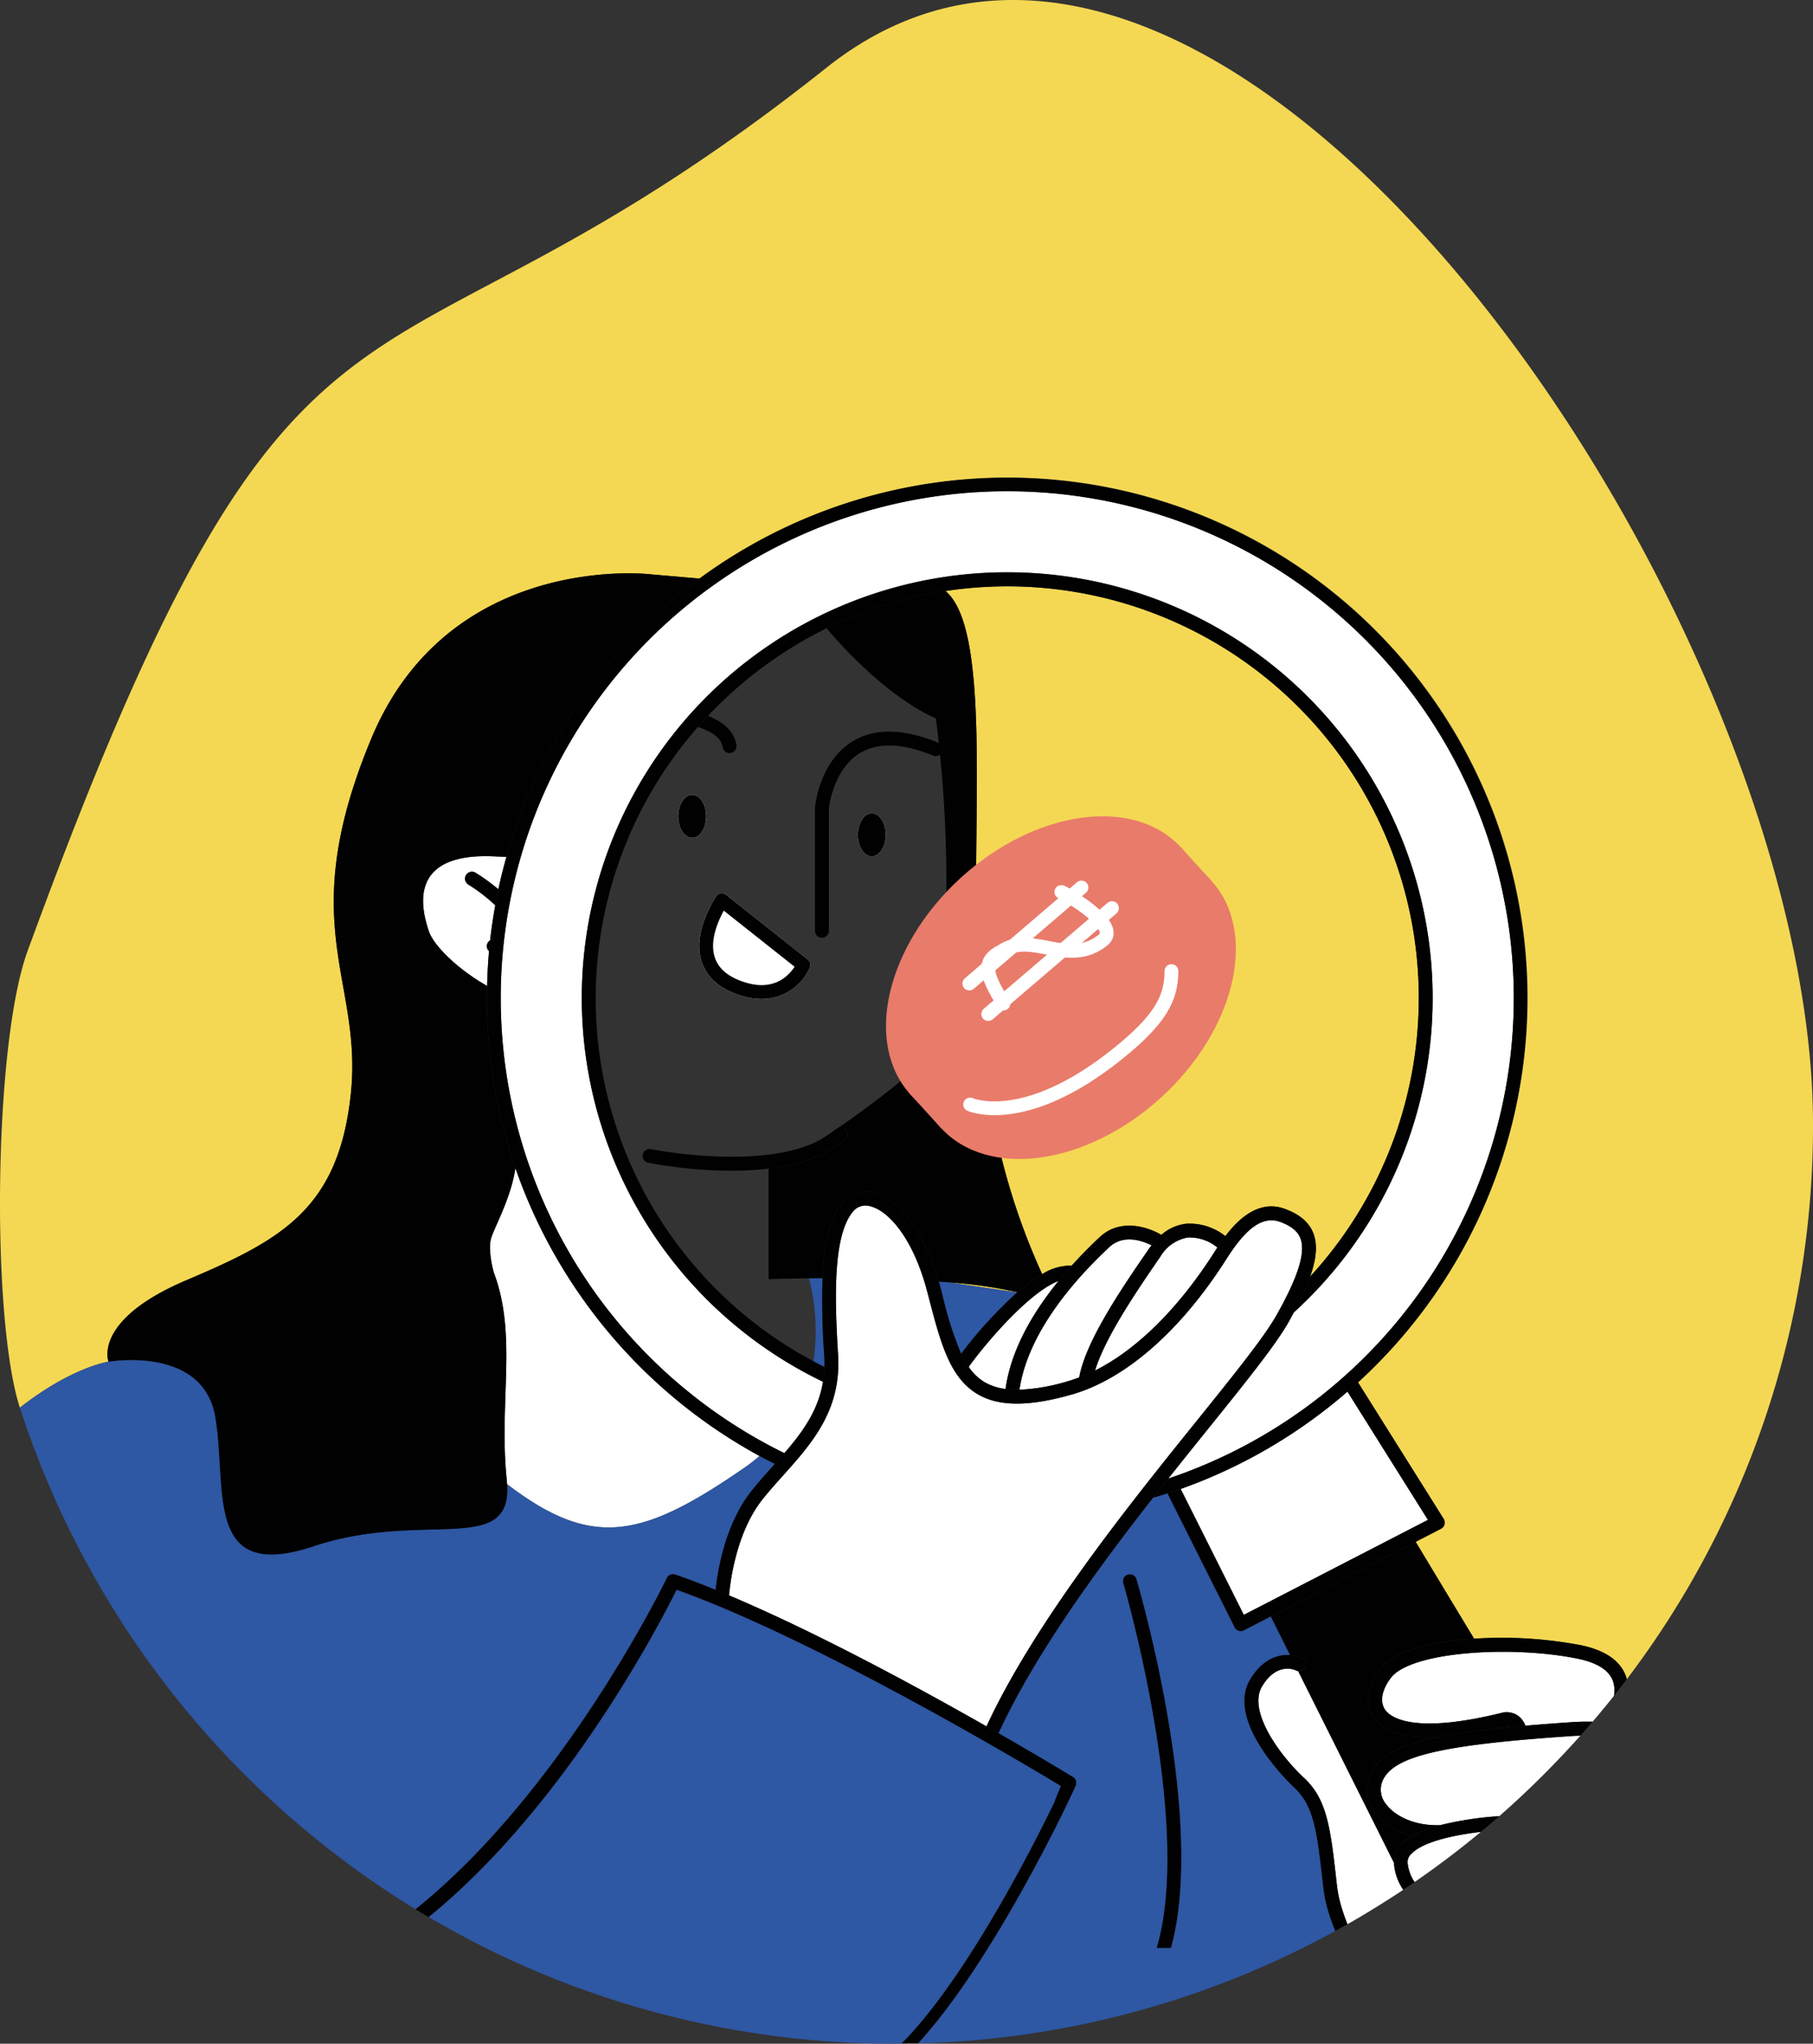 <svg id="Calque_1" data-name="Calque 1" xmlns="http://www.w3.org/2000/svg" viewBox="0 0 263.087 296.405"><rect x="0" y="0" width="263.087" height="296.405" fill="#333333" stroke="none"/><defs><style>.cls-1{fill:#f4d853;}.cls-2{fill:#fff;}.cls-3{fill:#2e57a4;}.cls-4{fill:#010101;}.cls-5,.cls-7{fill:none;}.cls-6{fill:#e97b6a;}.cls-7{stroke:#fff;stroke-linecap:round;stroke-linejoin:round;stroke-width:2px;}</style></defs><path class="cls-1" d="M287.054,300.11C219.61,353.7,211.335,318.23,171.108,428.242c-4.924,13.467-5.305,53.273-1.116,66.217,7.564-5.912,12.869-6.669,12.869-6.669s-2.383-6.011,11.32-11.827,22.045-10.27,23.832-26.953-8.341-24.427,2.979-51.593,40.366-23.837,40.366-23.837l7.261.627a75.476,75.476,0,0,1,95.554,116.585l12.43,19.8a1.005,1.005,0,0,1-.391,1.428l-3.675,1.895c1.2,1.988,4.376,7.269,8.484,14.052a61.533,61.533,0,0,1,15.489.942c3.485.722,5.679,2.217,6.522,4.444.062.165.093.332.138.5A132.732,132.732,0,0,0,430.2,453.37C430.2,379.732,344.706,254.3,287.054,300.11Z" transform="translate(-167.11 -290.299)"/><path class="cls-1" d="M305.267,476.345l9.44,1.4.039-.033a69.473,69.473,0,0,0-9.483-1.4Z" transform="translate(-167.11 -290.299)"/><path class="cls-1" d="M319.009,375.614a60.013,60.013,0,0,0-14.707.4c5.55,4.6,4.528,24.293,4.427,43.494.659-.212-1.7,3.625,2.469,32.943a96.282,96.282,0,0,0,7.148,22.644,7.584,7.584,0,0,1,4.278-1.237q1.87-2.072,4.075-4.143c2.933-2.748,6.936-1.507,8.935-.318a6.628,6.628,0,0,1,3.6-1.614,8.336,8.336,0,0,1,5.692,1.791c1.943-2.555,4.931-5.341,8.69-3.929,2.178.817,3.523,2,4.112,3.612.577,1.582.423,3.566-.492,6.177a59.685,59.685,0,0,0-38.223-99.82Z" transform="translate(-167.11 -290.299)"/><path class="cls-2" d="M237.789,427.786a.992.992,0,0,1,.439-1.1c.191-1.714.447-3.407.751-5.085a24.33,24.33,0,0,0-3.916-3.012,1.006,1.006,0,0,1,1.053-1.714,28.188,28.188,0,0,1,3.309,2.4c.339-1.586.737-3.15,1.174-4.7-.573-.023-1.179-.048-1.841-.077-12.62-.55-10.467,7.7-9.425,10.827.782,2.346,4.68,5.859,8.465,7.961.039-1.695.127-3.379.277-5.046A.981.981,0,0,1,237.789,427.786Z" transform="translate(-167.11 -290.299)"/><path class="cls-2" d="M241.9,459.705c-.641,4.447-3.189,8.828-3.559,10.307-.447,1.788.413,4.815.413,4.815,3.467,9.135.7,18.868,1.9,30.189.019.187.025.355.037.532,12.369,9.468,19.6,7.891,34.519-2.431.768-.531,1.465-1.085,2.128-1.648A75.916,75.916,0,0,1,241.9,459.705Z" transform="translate(-167.11 -290.299)"/><path class="cls-2" d="M275.486,432.85c4.086,1.172,6.157-1.143,6.928-2.343l-10.277-8.136c-1.5,2.794-1.925,5.2-1.216,7.017C271.551,431,273.087,432.165,275.486,432.85Z" transform="translate(-167.11 -290.299)"/><path class="cls-2" d="M304.8,476.276l.466.069,0-.029Z" transform="translate(-167.11 -290.299)"/><path class="cls-2" d="M293.621,408.244c1.119,0,2.027,1.4,2.027,3.128s-.908,3.128-2.027,3.128-2.027-1.4-2.027-3.128S292.5,408.244,293.621,408.244Zm-21.952,11.625a1,1,0,0,1,.8.2l11.854,9.385a1.006,1.006,0,0,1,.3,1.175,7.627,7.627,0,0,1-6.993,4.554,9.828,9.828,0,0,1-2.7-.4c-3.033-.867-5.014-2.436-5.885-4.664-1.028-2.63-.358-6.014,1.939-9.785A1.009,1.009,0,0,1,271.669,419.869Zm-4.114-14.306c1.119,0,2.026,1.4,2.026,3.128s-.907,3.128-2.026,3.128-2.027-1.4-2.027-3.128S266.435,405.563,267.555,405.563Z" transform="translate(-167.11 -290.299)"/><path class="cls-3" d="M314.707,477.748l-9.44-1.4-.466-.069q-.729-.061-1.466-.118c.086.3.174.593.254.9l.276,1.053a51.606,51.606,0,0,0,2.717,8.53A63.821,63.821,0,0,1,314.707,477.748Z" transform="translate(-167.11 -290.299)"/><path class="cls-3" d="M263.877,519.179a1.007,1.007,0,0,1,1.236-.516c1.864.646,3.825,1.4,5.844,2.216.306-2.883,1.406-9.6,5.255-14.406.971-1.213,2.022-2.387,3.039-3.522l.307-.344c-.744-.373-1.49-.742-2.22-1.138-.663.563-1.36,1.117-2.128,1.648-14.914,10.322-22.15,11.9-34.519,2.431.71,10.542-12.219,3.727-28.04,9-16.087,5.363-12.512-8.341-14.3-18.76s-15.491-8-15.491-8-5.3.757-12.869,6.669a133.69,133.69,0,0,0,57.422,72.747C248.958,549.926,263.693,519.563,263.877,519.179Z" transform="translate(-167.11 -290.299)"/><path class="cls-3" d="M285.148,487.729c.524.281,1.056.55,1.59.816.016-.531.015-1.073-.02-1.638a111.914,111.914,0,0,1-.254-11.24c-.694,0-1.348.011-1.971.018A30,30,0,0,1,285.148,487.729Z" transform="translate(-167.11 -290.299)"/><path class="cls-4" d="M305.263,476.316a69.473,69.473,0,0,1,9.483,1.4,23.513,23.513,0,0,1,3.6-2.62,96.282,96.282,0,0,1-7.148-22.644c-5.884-.739-10.135-2.8-12.777-6.059a10.267,10.267,0,0,1-1.315,1.278c-3.176,2.535-5.962,4.564-8.36,6.2a1,1,0,0,1,.984,1.705c-2.812,2.5-6.893,3.711-11.094,4.215v16.035s2.317-.092,5.857-.136c.623-.007,1.277-.014,1.971-.018.2-4.939,1.007-8.682,2.869-10.916a4.3,4.3,0,0,1,4.422-1.484c3.841.853,7.545,5.875,9.58,12.891q.738.055,1.466.118Z" transform="translate(-167.11 -290.299)"/><path class="cls-4" d="M302.915,394.5s.183,1.327.423,3.566a1,1,0,0,1,.506,1.285.967.967,0,0,1-.332.4,182.374,182.374,0,0,1,.9,21.553,26.165,26.165,0,0,1,4.315-1.8c.1-19.2,1.123-38.9-4.427-43.494a59.253,59.253,0,0,0-17.248,5.4C289.131,383.879,295.766,391.29,302.915,394.5Z" transform="translate(-167.11 -290.299)"/><path class="cls-4" d="M198.352,495.788c1.787,10.419-1.788,24.123,14.3,18.76,15.821-5.273,28.75,1.542,28.04-9-.012-.177-.018-.345-.037-.532-1.192-11.321,1.571-21.054-1.9-30.189,0,0-.86-3.027-.413-4.815.37-1.479,2.918-5.86,3.559-10.307a75.147,75.147,0,0,1-4.151-24.644c0-.594.031-1.181.045-1.773-3.785-2.1-7.683-5.615-8.465-7.961-1.042-3.128-3.195-11.377,9.425-10.827.662.029,1.268.054,1.841.077a75.755,75.755,0,0,1,28.02-40.37l-7.261-.627s-29.046-3.329-40.366,23.837-1.192,34.911-2.979,51.593-10.129,21.137-23.832,26.953-11.32,11.827-11.32,11.827S196.564,485.369,198.352,495.788Z" transform="translate(-167.11 -290.299)"/><path class="cls-4" d="M288.131,454.281c-.244.2-2.038,1.375-2.2,1.443-8.587,4.379-24.193,1.273-24.367,1.238a1.005,1.005,0,0,0-.4,1.97,66.328,66.328,0,0,0,12.063,1.16,45.676,45.676,0,0,0,5.417-.306c4.2-.5,8.282-1.715,11.094-4.215a1,1,0,0,0,.084-1.419.855.855,0,0,0-.952-.337,1.255,1.255,0,0,0-.4.22C288.381,454.11,288.218,454.209,288.131,454.281Z" transform="translate(-167.11 -290.299)"/><path class="cls-4" d="M234.733,417.2a1,1,0,0,0,.33,1.383,24.33,24.33,0,0,1,3.916,3.012c.14-.778.282-1.555.446-2.324a28.188,28.188,0,0,0-3.309-2.4A1.007,1.007,0,0,0,234.733,417.2Z" transform="translate(-167.11 -290.299)"/><path class="cls-4" d="M237.789,427.786a.981.981,0,0,0,.286.456c.047-.52.1-1.04.153-1.558A.992.992,0,0,0,237.789,427.786Z" transform="translate(-167.11 -290.299)"/><path class="cls-4" d="M386.23,540.77c-.069-.053-.286-.214-.856-.072-.479.118-.925.213-1.382.316q1.083-.119,2.249-.231S386.234,540.773,386.23,540.77Z" transform="translate(-167.11 -290.299)"/><path class="cls-4" d="M354.292,530.322a4.8,4.8,0,0,1,1.8.457,1,1,0,0,1,.449,1.349.992.992,0,0,1-1.087.52L369.384,560.5a3.664,3.664,0,0,1,1.13-2.78,7.149,7.149,0,0,1,1.533-1.146,9.748,9.748,0,0,1-5.4-3.387,5.318,5.318,0,0,1-.754-5.424c1.139-2.588,3.873-4.285,9.83-5.52-5.736.26-8.258-1.279-9.331-2.92-1.25-1.915-.889-4.5.963-6.92,2.055-2.68,7.561-4.045,13.665-4.443-4.108-6.783-7.288-12.064-8.484-14.052l-21.03,10.843Z" transform="translate(-167.11 -290.299)"/><path class="cls-2" d="M307.827,488.327l-.131.248a7.448,7.448,0,0,0,2.372,2.235,8.1,8.1,0,0,0,2.958.935c.682-4.97,3.3-10.28,7.684-15.658C316.929,477.493,311.186,483.787,307.827,488.327Z" transform="translate(-167.11 -290.299)"/><path class="cls-4" d="M320.71,476.087q.908-1.113,1.914-2.229a7.584,7.584,0,0,0-4.278,1.237,23.513,23.513,0,0,0-3.6,2.62l-.039.033a63.821,63.821,0,0,0-8.125,8.89,12.958,12.958,0,0,0,1.114,1.937l.131-.248C311.186,483.787,316.929,477.493,320.71,476.087Z" transform="translate(-167.11 -290.299)"/><path class="cls-2" d="M334.213,470.918c-1.293-.658-4.059-1.684-6.139.264-7.621,7.137-12.094,14.255-13.03,20.676a28.591,28.591,0,0,0,6.961-1.216c.57-.16,1.142-.359,1.714-.575.934-5.322,6.43-13.3,10.094-18.615C333.943,471.264,334.079,471.092,334.213,470.918Z" transform="translate(-167.11 -290.299)"/><path class="cls-4" d="M328.074,471.182c2.08-1.948,4.846-.922,6.139-.264a10.026,10.026,0,0,1,1.421-1.521c-2-1.189-6-2.43-8.935.318q-2.211,2.07-4.075,4.143-1.008,1.116-1.914,2.229c-4.385,5.378-7,10.688-7.684,15.658a12.812,12.812,0,0,0,2.018.113C315.98,485.437,320.453,478.319,328.074,471.182Z" transform="translate(-167.11 -290.299)"/><path class="cls-2" d="M339.441,469.783a5.783,5.783,0,0,0-3.972,2.81c-3.057,4.434-7.964,11.551-9.449,16.474,5.819-2.914,11.631-8.536,16.711-16.242l.16-.243c.1-.155.226-.347.365-.568s.323-.507.51-.792A6.333,6.333,0,0,0,339.441,469.783Z" transform="translate(-167.11 -290.299)"/><path class="cls-4" d="M339.23,467.783a6.628,6.628,0,0,0-3.6,1.614,10.026,10.026,0,0,0-1.421,1.521c-.134.174-.27.346-.4.534-3.664,5.313-9.16,13.293-10.094,18.615a23.953,23.953,0,0,0,2.3-1c1.485-4.923,6.392-12.04,9.449-16.474a5.783,5.783,0,0,1,3.972-2.81,6.333,6.333,0,0,1,4.325,1.439c.33-.5.715-1.067,1.156-1.648A8.336,8.336,0,0,0,339.23,467.783Z" transform="translate(-167.11 -290.299)"/><path class="cls-4" d="M269.048,430.12c.871,2.228,2.852,3.8,5.885,4.664a9.828,9.828,0,0,0,2.7.4,7.627,7.627,0,0,0,6.993-4.554,1.006,1.006,0,0,0-.3-1.175L272.47,420.07a1.007,1.007,0,0,0-1.483.265C268.69,424.106,268.02,427.49,269.048,430.12Zm3.089-7.749,10.277,8.136c-.771,1.2-2.842,3.515-6.928,2.343-2.4-.685-3.935-1.85-4.565-3.462C270.212,427.575,270.633,425.165,272.137,422.371Z" transform="translate(-167.11 -290.299)"/><path class="cls-4" d="M303.844,399.346a1,1,0,0,0-.506-1.285c-.015-.007-.025-.021-.04-.028-5.067-2.087-9.253-2.162-12.446-.228-4.816,2.918-5.448,9.288-5.476,9.648v17.874a1.006,1.006,0,0,0,2.011,0l0-17.781c.006-.056.575-5.645,4.523-8.028,2.613-1.578,6.19-1.452,10.627.375a1,1,0,0,0,.98-.142A.967.967,0,0,0,303.844,399.346Z" transform="translate(-167.11 -290.299)"/><path class="cls-4" d="M271.981,398.659a1.005,1.005,0,1,0,1.99-.285c-.33-2.31-2.453-3.591-4.121-4.253q-.749.793-1.468,1.613C269.645,396.127,271.746,397.021,271.981,398.659Z" transform="translate(-167.11 -290.299)"/><path class="cls-4" d="M267.555,411.819c1.119,0,2.026-1.4,2.026-3.128s-.907-3.128-2.026-3.128-2.027,1.4-2.027,3.128S266.435,411.819,267.555,411.819Z" transform="translate(-167.11 -290.299)"/><path class="cls-4" d="M293.621,414.5c1.119,0,2.027-1.4,2.027-3.128s-.908-3.128-2.027-3.128-2.027,1.4-2.027,3.128S292.5,414.5,293.621,414.5Z" transform="translate(-167.11 -290.299)"/><path class="cls-2" d="M374.318,510.731l-11.678-18.6a75.535,75.535,0,0,1-24.2,14.117l9.159,18.257Z" transform="translate(-167.11 -290.299)"/><path class="cls-4" d="M374.318,510.731,347.6,524.508l-9.159-18.257q-.934.332-1.88.637a.986.986,0,0,0,.06.217l9.638,19.214a1,1,0,0,0,.587.506,1.031,1.031,0,0,0,.311.049,1,1,0,0,0,.46-.112l3.894-2.008,21.03-10.843,3.675-1.895a1.005,1.005,0,0,0,.391-1.428l-12.43-19.8c-.5.458-1.019.9-1.533,1.342Z" transform="translate(-167.11 -290.299)"/><path class="cls-2" d="M251.538,435.061a61.733,61.733,0,1,1,103.317,45.583c-.235.439-.456.865-.718,1.331-1.89,3.36-6.224,8.737-11.711,15.545-1.826,2.266-3.775,4.687-5.781,7.216a73.511,73.511,0,1,0-55.714-3.684c2.638-3.045,4.918-6.177,5.609-10.351A61.811,61.811,0,0,1,251.538,435.061Z" transform="translate(-167.11 -290.299)"/><path class="cls-4" d="M240.6,414.577c-.437,1.548-.835,3.112-1.174,4.7-.164.769-.306,1.546-.446,2.324-.3,1.678-.56,3.371-.751,5.085-.057.518-.106,1.038-.153,1.558-.15,1.667-.238,3.351-.277,5.046-.014.592-.045,1.179-.045,1.773a75.147,75.147,0,0,0,4.151,24.644,75.916,75.916,0,0,0,35.434,41.764c.73.4,1.476.765,2.22,1.138q.7-.779,1.373-1.555a73.5,73.5,0,1,1,55.714,3.684q-1.1,1.38-2.21,2.8c.711-.208,1.42-.422,2.122-.651q.946-.307,1.88-.637a75.535,75.535,0,0,0,24.2-14.117c.514-.445,1.032-.884,1.533-1.342A75.481,75.481,0,1,0,240.6,414.577Z" transform="translate(-167.11 -290.299)"/><path class="cls-4" d="M375,435.061A61.733,61.733,0,1,0,286.54,490.7a16.256,16.256,0,0,0,.2-2.156c-.534-.266-1.066-.535-1.59-.816a59.637,59.637,0,0,1-16.766-91.995q.72-.82,1.468-1.613a60.019,60.019,0,0,1,17.2-12.7,59.253,59.253,0,0,1,17.248-5.4,59.691,59.691,0,0,1,52.93,99.42,37.981,37.981,0,0,1-2.377,5.21A61.585,61.585,0,0,0,375,435.061Z" transform="translate(-167.11 -290.299)"/><path class="cls-2" d="M352.383,480.989c3.1-5.5,4.193-9.012,3.451-11.044-.38-1.043-1.31-1.81-2.927-2.417-3.144-1.181-5.787,2.15-7.953,5.563-.15.236-.279.441-.39.607l-.154.233c-6.516,9.886-14.279,16.508-21.859,18.648-6.142,1.733-10.426,1.726-13.482-.023-4.119-2.358-5.456-7.469-7.149-13.938l-.276-1.051c-2.024-7.695-5.64-11.741-8.325-12.338a2.319,2.319,0,0,0-2.442.81c-2.819,3.383-2.7,11.968-2.152,20.742.5,8.046-3.808,12.858-7.977,17.512-1,1.115-2.03,2.267-2.966,3.437-3.783,4.729-4.686,11.775-4.88,13.954,12.594,5.306,27.214,13.223,37.363,19,7.062-15.2,20.623-32.046,30.6-44.42C346.289,489.523,350.576,484.2,352.383,480.989Z" transform="translate(-167.11 -290.299)"/><path class="cls-4" d="M336.645,504.736c2.006-2.529,3.955-4.95,5.781-7.216,5.487-6.808,9.821-12.185,11.711-15.545.262-.466.483-.892.718-1.331a37.981,37.981,0,0,0,2.377-5.21c.915-2.611,1.069-4.6.492-6.177-.589-1.614-1.934-2.8-4.112-3.612-3.759-1.412-6.747,1.374-8.69,3.929-.441.581-.826,1.143-1.156,1.648-.187.285-.361.557-.51.792s-.262.413-.365.568l-.16.243c-5.08,7.706-10.892,13.328-16.711,16.242a23.953,23.953,0,0,1-2.3,1c-.572.216-1.144.415-1.714.575a28.591,28.591,0,0,1-6.961,1.216,12.812,12.812,0,0,1-2.018-.113,8.1,8.1,0,0,1-2.958-.935,7.448,7.448,0,0,1-2.372-2.235,12.958,12.958,0,0,1-1.114-1.937,51.606,51.606,0,0,1-2.717-8.53l-.276-1.053c-.08-.3-.168-.6-.254-.9-2.035-7.016-5.739-12.038-9.58-12.891a4.3,4.3,0,0,0-4.422,1.484c-1.862,2.234-2.666,5.977-2.869,10.916a111.914,111.914,0,0,0,.254,11.24c.035.565.036,1.107.02,1.638a16.256,16.256,0,0,1-.2,2.156c-.691,4.174-2.971,7.306-5.609,10.351q-.675.779-1.373,1.555l-.307.344c-1.017,1.135-2.068,2.309-3.039,3.522-3.849,4.811-4.949,11.523-5.255,14.406q.963.39,1.945.8c.194-2.179,1.1-9.225,4.88-13.954.936-1.17,1.968-2.322,2.966-3.437,4.169-4.654,8.48-9.466,7.977-17.512-.548-8.774-.667-17.359,2.152-20.742a2.319,2.319,0,0,1,2.442-.81c2.685.6,6.3,4.643,8.325,12.338l.276,1.051c1.693,6.469,3.03,11.58,7.149,13.938,3.056,1.749,7.34,1.756,13.482.023,7.58-2.14,15.343-8.762,21.859-18.648l.154-.233c.111-.166.24-.371.39-.607,2.166-3.413,4.809-6.744,7.953-5.563,1.617.607,2.547,1.374,2.927,2.417.742,2.032-.355,5.541-3.451,11.044-1.807,3.214-6.094,8.534-11.523,15.27-9.972,12.374-23.533,29.22-30.6,44.42q.9.511,1.753,1c5.2-11.253,14.093-23.51,22.417-34.141Q335.549,506.116,336.645,504.736Z" transform="translate(-167.11 -290.299)"/><path class="cls-2" d="M401.15,534.056c-.585-1.539-2.284-2.61-5.048-3.181-9.524-1.972-24.216-1.07-27.149,2.755-1.311,1.71-1.639,3.427-.876,4.6.614.939,3.637,3.752,16.818.518a2.907,2.907,0,0,1,2.548.422,3.19,3.19,0,0,1,1.02,1.413c2.1-.182,4.392-.355,6.883-.521,1.009-.067,1.952-.074,2.866-.057q1.59-1.857,3.112-3.773A4.35,4.35,0,0,0,401.15,534.056Z" transform="translate(-167.11 -290.299)"/><path class="cls-4" d="M396.51,528.905a61.533,61.533,0,0,0-15.489-.942c-6.1.4-11.61,1.763-13.665,4.443-1.852,2.419-2.213,5-.963,6.92,1.073,1.641,3.6,3.18,9.331,2.92,2.261-.469,4.987-.872,8.268-1.232.457-.1.9-.2,1.382-.316.57-.142.787.019.856.072,0,0,.007.01.011.013.718-.069,1.456-.137,2.222-.2a3.19,3.19,0,0,0-1.02-1.413,2.907,2.907,0,0,0-2.548-.422c-13.181,3.234-16.2.421-16.818-.518-.763-1.169-.435-2.886.876-4.6,2.933-3.825,17.625-4.727,27.149-2.755,2.764.571,4.463,1.642,5.048,3.181a4.35,4.35,0,0,1,.174,2.172q.938-1.179,1.846-2.381c-.045-.166-.076-.333-.138-.5C402.189,531.122,400,529.627,396.51,528.905Z" transform="translate(-167.11 -290.299)"/><path class="cls-2" d="M367.734,548.575a3.315,3.315,0,0,0,.526,3.413c1.253,1.683,4.118,3.161,7.841,3.02a48.062,48.062,0,0,1,8.567-1.305,134.086,134.086,0,0,0,11.77-11.673c-.321.013-.625.013-.958.035C376.315,543.342,369.314,544.985,367.734,548.575Z" transform="translate(-167.11 -290.299)"/><path class="cls-4" d="M395.346,540.058c-2.491.166-4.778.339-6.883.521-.766.067-1.5.135-2.222.2q-1.164.114-2.249.231c-3.281.36-6.007.763-8.268,1.232-5.957,1.235-8.691,2.932-9.83,5.52a5.318,5.318,0,0,0,.754,5.424,9.748,9.748,0,0,0,5.4,3.387,16.893,16.893,0,0,1,4.054-1.569c-3.723.141-6.588-1.337-7.841-3.02a3.315,3.315,0,0,1-.526-3.413c1.58-3.59,8.581-5.233,27.746-6.51.333-.022.637-.022.958-.035q.9-1.006,1.774-2.029C397.3,539.984,396.355,539.991,395.346,540.058Z" transform="translate(-167.11 -290.299)"/><path class="cls-2" d="M371.384,560.574a5.9,5.9,0,0,0,1,2.685q4.978-3.428,9.623-7.281c-4.92.581-8.584,1.655-10.057,3.154A1.594,1.594,0,0,0,371.384,560.574Z" transform="translate(-167.11 -290.299)"/><path class="cls-4" d="M372.047,556.577a7.149,7.149,0,0,0-1.533,1.146,3.664,3.664,0,0,0-1.13,2.78,3.514,3.514,0,0,0,.011.369,7.883,7.883,0,0,0,1.326,3.514q.837-.556,1.662-1.127a5.9,5.9,0,0,1-1-2.685,1.594,1.594,0,0,1,.565-1.442c1.473-1.5,5.137-2.573,10.057-3.154q1.347-1.119,2.662-2.275a48.062,48.062,0,0,0-8.567,1.305A16.893,16.893,0,0,0,372.047,556.577Z" transform="translate(-167.11 -290.299)"/><path class="cls-2" d="M369.4,560.872a3.514,3.514,0,0,1-.011-.369l-13.929-27.855a.99.99,0,0,1-.262-.071c-.275-.13-2.833-1.215-4.943,2.3-2.141,3.567,2.592,10.032,6.077,13.269,3.4,3.159,3.864,7.315,4.784,15.6a18.732,18.732,0,0,0,.756,3.466c.229.735.483,1.461.773,2.163,1.232-.7,2.446-1.426,3.652-2.163q2.243-1.371,4.429-2.82A7.883,7.883,0,0,1,369.4,560.872Z" transform="translate(-167.11 -290.299)"/><path class="cls-4" d="M332.03,519.329a1,1,0,0,0-1.928.568c.1.345,8.321,28.625,5.982,47.309a35.257,35.257,0,0,1-1.132,5.621h2.087a38.969,38.969,0,0,0,1.076-5.621C340.426,548.2,332.449,520.749,332.03,519.329Z" transform="translate(-167.11 -290.299)"/><path class="cls-4" d="M361.867,567.206a18.732,18.732,0,0,1-.756-3.466c-.92-8.28-1.382-12.436-4.784-15.6-3.485-3.237-8.218-9.7-6.077-13.269,2.11-3.514,4.668-2.429,4.943-2.3a1.09,1.09,0,0,0,1.349-.449,1,1,0,0,0-.449-1.349,4.8,4.8,0,0,0-1.8-.457c-1.727-.112-4,.582-5.766,3.519-3.734,6.224,6.016,15.39,6.433,15.777,2.854,2.65,3.288,6.559,4.153,14.344a20.355,20.355,0,0,0,.645,3.244,26.945,26.945,0,0,0,1.111,3.153q.891-.488,1.772-.99C362.35,568.667,362.1,567.941,361.867,567.206Z" transform="translate(-167.11 -290.299)"/><path class="cls-5" d="M330.783,518.649a1,1,0,0,0-.681,1.248c.1.345,8.321,28.625,5.982,47.309a35.257,35.257,0,0,1-1.132,5.621h2.087a38.969,38.969,0,0,0,1.076-5.621c2.311-19.006-5.666-46.457-6.085-47.877A1,1,0,0,0,330.783,518.649Z" transform="translate(-167.11 -290.299)"/><path class="cls-3" d="M321.063,549.321c-4.96-3-35.485-21.222-55.769-28.463-2.542,5.116-16.209,31.41-35.988,47.477.913.537,1.843,1.049,2.77,1.566,1.816,1.012,3.649,2,5.516,2.926A132.779,132.779,0,0,0,296.864,586.7c.362,0,.721-.013,1.082-.015,9.514-9.582,19.29-29.065,22.153-34.947C320.469,550.7,320.871,549.853,321.063,549.321Z" transform="translate(-167.11 -290.299)"/><path class="cls-3" d="M360.868,570.359a26.945,26.945,0,0,1-1.111-3.153,20.355,20.355,0,0,1-.645-3.244c-.865-7.785-1.3-11.694-4.153-14.344-.417-.387-10.167-9.553-6.433-15.777,1.761-2.937,4.039-3.631,5.766-3.519l-2.785-5.568-3.894,2.008a1,1,0,0,1-.46.112,1.031,1.031,0,0,1-.311-.049,1,1,0,0,1-.587-.506l-9.638-19.214a.986.986,0,0,1-.06-.217c-.7.229-1.411.443-2.122.651-8.324,10.631-17.22,22.888-22.417,34.141,6.419,3.679,10.664,6.27,10.785,6.345a1,1,0,0,1,.435,1.156c-.012.037-.241.564-.681,1.489,0,0-11.1,23.858-22.236,35.983a132.692,132.692,0,0,0,55.814-13.826Q358.528,571.638,360.868,570.359Zm-22.753-3.153a38.969,38.969,0,0,1-1.076,5.621h-2.087a35.257,35.257,0,0,0,1.132-5.621c2.339-18.684-5.88-46.964-5.982-47.309a1,1,0,0,1,1.928-.568C332.449,520.749,340.426,548.2,338.115,567.206Z" transform="translate(-167.11 -290.299)"/><path class="cls-4" d="M322.8,548.025c-.121-.075-4.366-2.666-10.785-6.345q-.852-.489-1.753-1c-10.149-5.772-24.769-13.689-37.363-19q-.981-.414-1.945-.8c-2.019-.82-3.98-1.57-5.844-2.216a1.007,1.007,0,0,0-1.236.516c-.184.384-14.919,30.747-36.463,48.027.626.383,1.259.756,1.892,1.129,19.779-16.067,33.446-42.361,35.988-47.477,20.284,7.241,50.809,25.467,55.769,28.463-.192.532-.594,1.382-.964,2.42-2.859,5.875-12.615,25.315-22.117,34.909.862-.006,1.664-.016,2.368-.029,11.129-12.134,22.207-35.951,22.207-35.951.44-.925.669-1.452.681-1.489A1,1,0,0,0,322.8,548.025Z" transform="translate(-167.11 -290.299)"/><path class="cls-4" d="M311.2,452.451s-2.572-22.346-2.469-32.943l-4.29.514-.025,1.282s-1.27,21.167-5.993,25.088l1.275,6.059Z" transform="translate(-167.11 -290.299)"/><ellipse class="cls-6" cx="318.869" cy="431.135" rx="26.576" ry="18.308" transform="translate(-374.365 37.162) rotate(-42.366)"/><ellipse class="cls-6" cx="323.258" cy="435.947" rx="26.576" ry="18.308" transform="translate(-376.462 41.377) rotate(-42.366)"/><polygon class="cls-6" points="131.885 158.476 136.512 163.557 172.082 135.451 175.784 127.74 171.448 122.987 146.642 137.586 131.885 158.476"/><path class="cls-7" d="M307.888,450.485s7.808,3.532,21.31-7.269c6.36-5.088,7.9-8.177,7.9-12.081" transform="translate(-167.11 -290.299)"/><path class="cls-7" d="M321.125,419.666c.215,0,8.6,4.713,6.137,6.9-5.026,4.165-10.378-1.3-14.8,1.692-2.917,1.454-2.323,3.377.261,7.586" transform="translate(-167.11 -290.299)"/><line class="cls-7" x1="156.933" y1="128.717" x2="140.663" y2="142.645"/><line class="cls-7" x1="161.359" y1="131.711" x2="143.403" y2="147.07"/></svg>